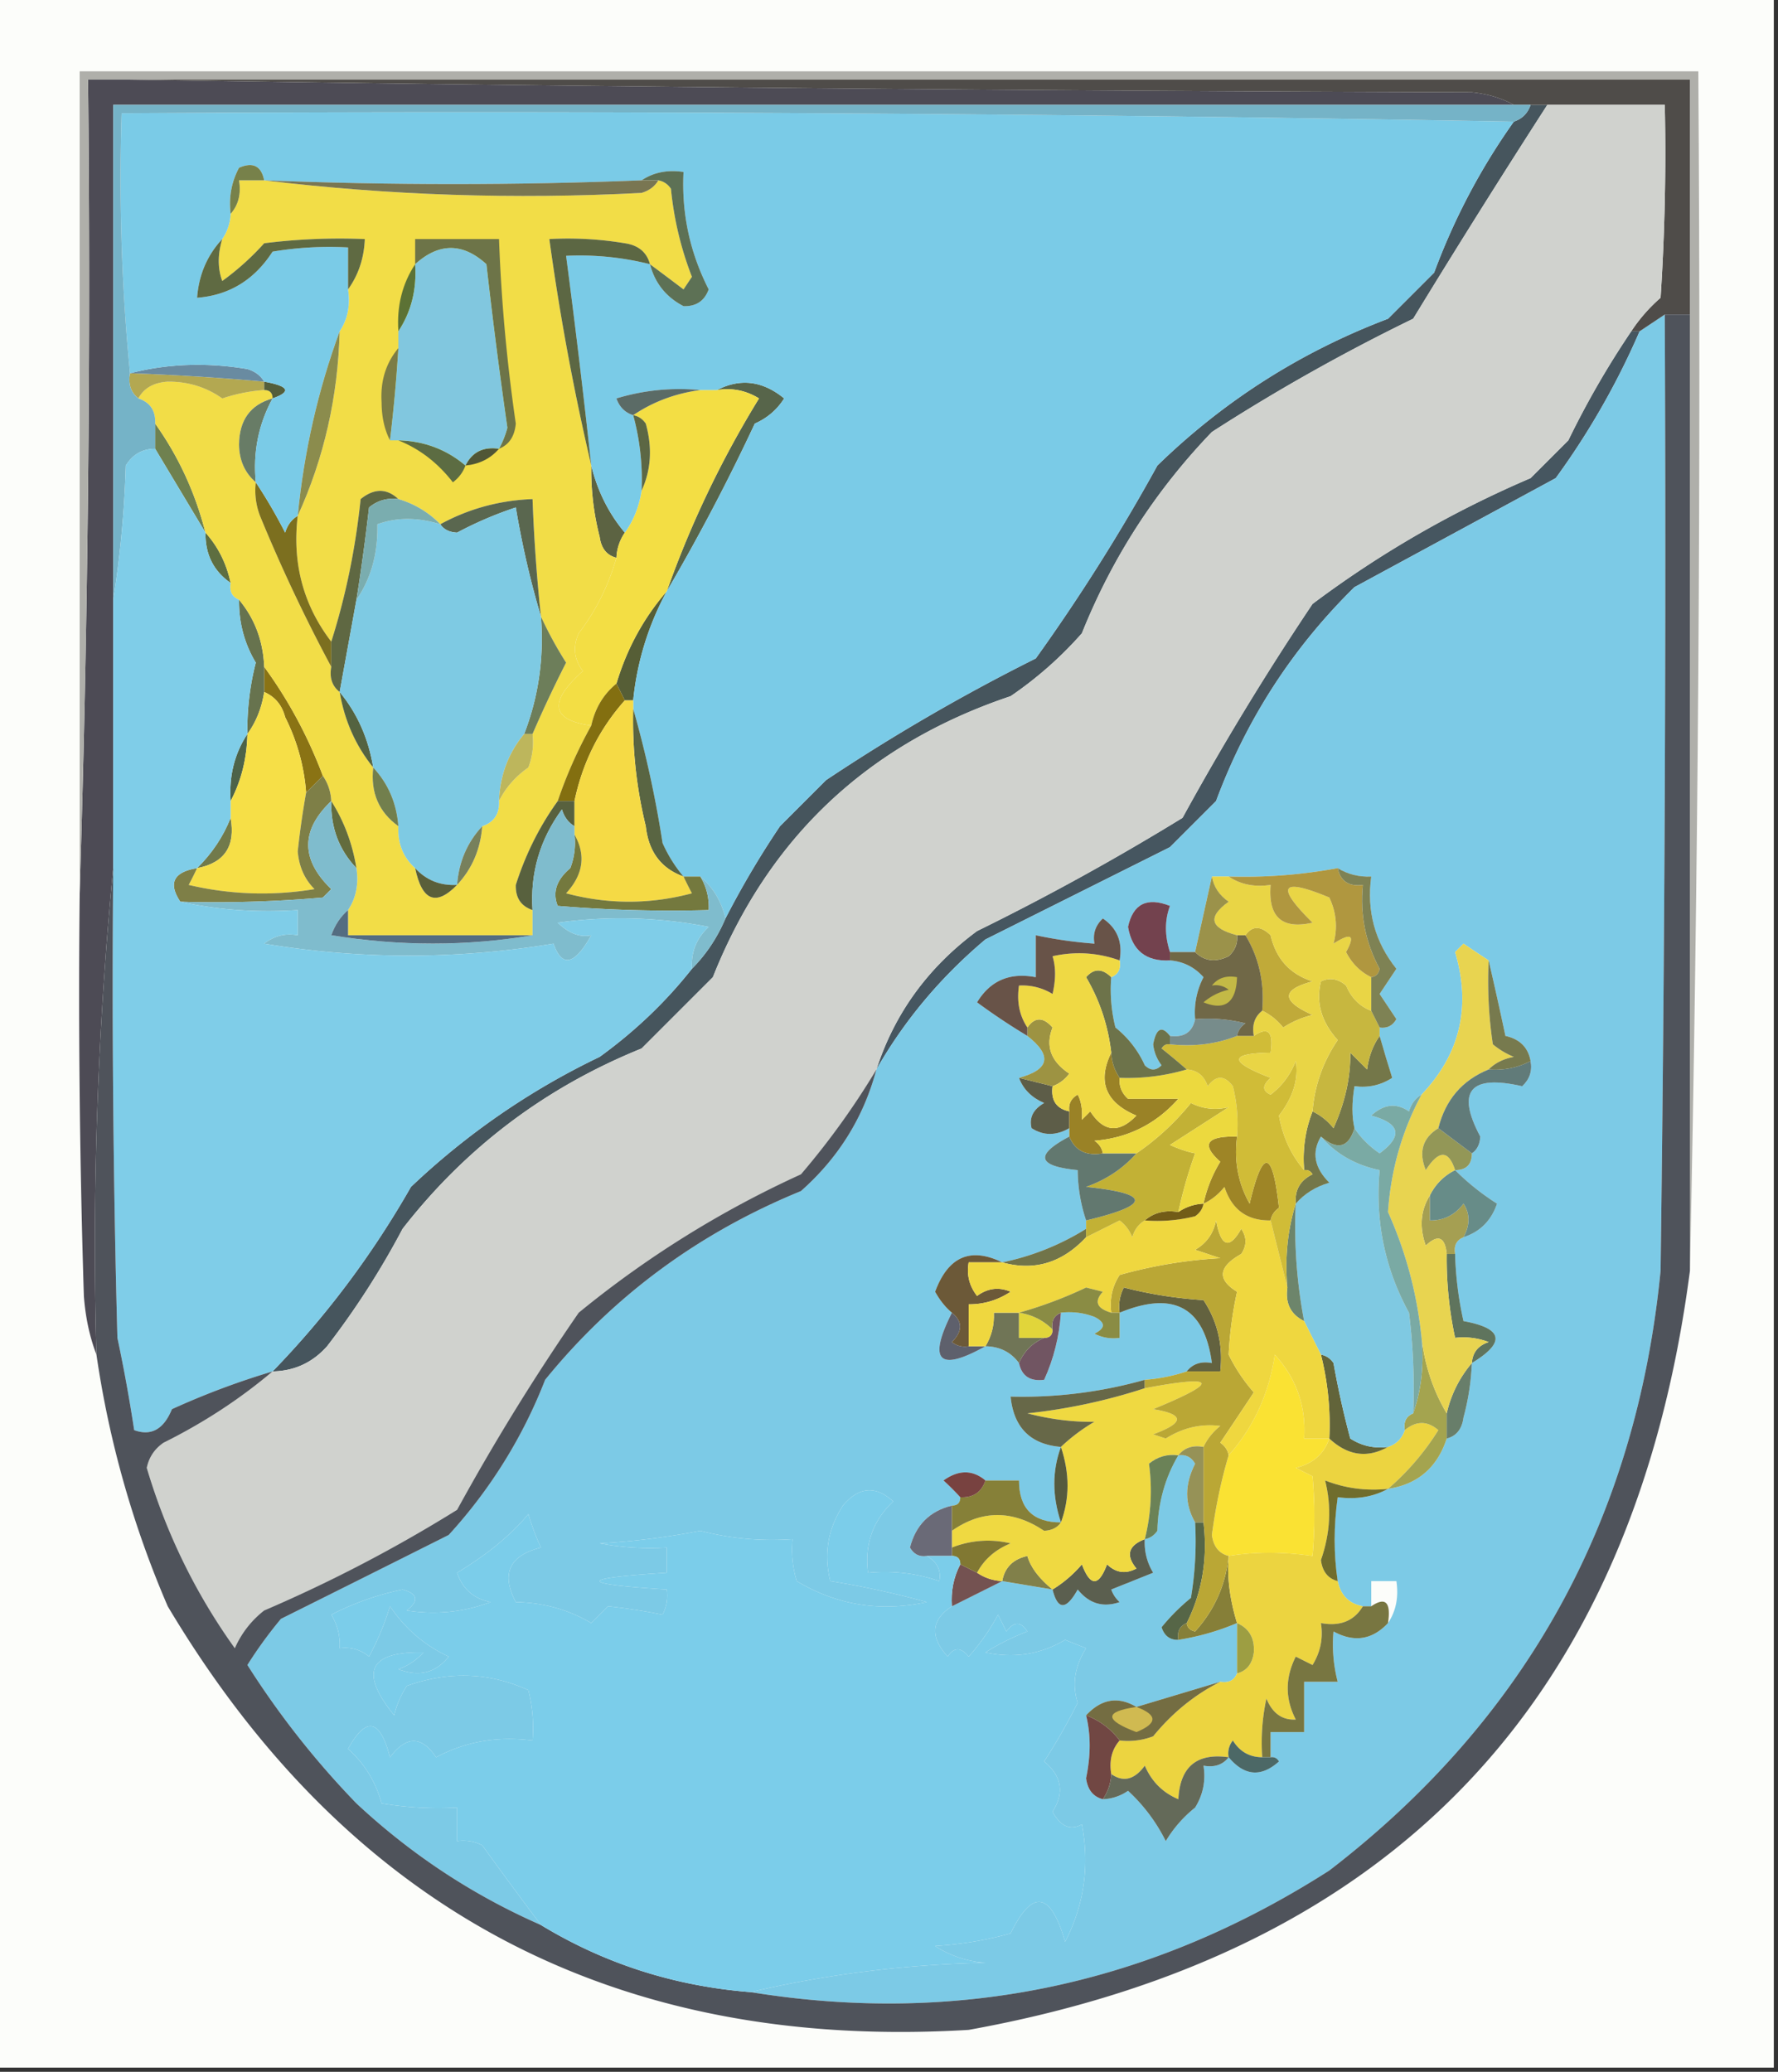 <svg xmlns="http://www.w3.org/2000/svg" width="212" height="247" style="shape-rendering:geometricPrecision;text-rendering:geometricPrecision;image-rendering:optimizeQuality;fill-rule:evenodd;clip-rule:evenodd"><rect width="100%" height="100%" fill="#333333" stroke="none"/><path style="opacity:1" fill="#fcfdfa" d="M-.5-.5h212v247H-.5V-.5z"/><path style="opacity:1" fill="#4d4b55" d="M15.5 9.5a12761.74 12761.74 0 0 0 160 1.5c1.882.198 3.548.698 5 1.5h-167v91a464.993 464.993 0 0 0-2 58c-.814-2.131-1.314-4.464-1.5-7-.5-15.997-.667-31.997-.5-48a2352.875 2352.875 0 0 0 1-97h5z"/><path style="opacity:1" fill="#afafaa" d="M201.5 151.5V9.5h-191c.332 32.504-.002 64.838-1 97v-98h193c.332 47.836-.001 95.503-1 143z"/><path style="opacity:1" fill="#8a7314" d="M31.5 79.5c2.886 3.951 5.22 8.284 7 13l-2 2a23.898 23.898 0 0 0-2.5-9c-.377-1.442-1.21-2.442-2.5-3v-3z"/><path style="opacity:1" fill="#67734e" d="M28.5 71.5c1.88 2.255 2.88 4.922 3 8v3c-.296 1.903-.962 3.57-2 5a31.902 31.902 0 0 1 1-8.5c-1.36-2.27-2.027-4.77-2-7.5z"/><path style="opacity:1" fill="#565e36" d="M79.5 70.5a34.244 34.244 0 0 0-4 13h-1l-1-2c1.242-4.155 3.242-7.822 6-11z"/><path style="opacity:1" fill="#465660" d="M194.5 39.5h1a91.185 91.185 0 0 1-10 17.5l-24 13c-7.381 7.256-12.881 15.756-16.5 25.5l-5.5 5.5-22 11c-5.327 4.48-9.66 9.647-13 15.5 2.169-6.693 6.169-12.193 12-16.5A297.192 297.192 0 0 0 141 97.5 332.918 332.918 0 0 1 156.5 72c8.01-6.01 16.676-11.01 26-15l4.5-4.5a105.701 105.701 0 0 1 7.5-13z"/><path style="opacity:1" fill="#5e6e40" d="M24.5 63.5c1.508 1.681 2.508 3.681 3 6-2.039-1.411-3.039-3.411-3-6z"/><path style="opacity:1" fill="#7ccae6" d="M198.5 37.5c.167 38.001 0 76.001-.5 114-2.904 29.652-16.071 53.486-39.5 71.5-21.337 13.66-44.337 18.493-69 14.5 9.11-2.133 18.443-3.3 28-3.5-2.215-.17-4.215-.837-6-2a42.769 42.769 0 0 0 9-1.5c2.599-5.321 4.765-4.988 6.5 1 2.266-4.382 2.933-9.049 2-14-1.364.758-2.531.258-3.5-1.5 1.435-2.267 1.102-4.267-1-6a72.538 72.538 0 0 0 4-7c-.697-2.159-.363-4.326 1-6.5l-2.5-1c-2.93 1.738-6.097 2.238-9.5 1.5a29.144 29.144 0 0 1 5-2.5c-.774-1.211-1.607-1.211-2.5 0l-1-2a26.091 26.091 0 0 1-3.5 5c-.925-1.141-1.759-1.141-2.5 0-2.142-2.379-1.976-4.379.5-6l6-3 6 1c.62 2.477 1.62 2.477 3 0 1.354 1.684 3.021 2.184 5 1.5a3.647 3.647 0 0 1-1-1.5l5-2a6.846 6.846 0 0 1-1-4c.617-.111 1.117-.444 1.5-1 .079-3.331.913-6.331 2.5-9 .876-.131 1.543.202 2 1-1.266 2.472-1.266 4.806 0 7a40.914 40.914 0 0 1-.5 9 24.275 24.275 0 0 0-3.5 3.5c.336 1.03 1.003 1.53 2 1.5a29.753 29.753 0 0 0 7-2v6c-.342.838-1.008 1.172-2 1l-10 3c-2.18-1.294-4.18-.961-6 1 .566 2.28.566 4.78 0 7.5.184 1.376.851 2.209 2 2.5a5.576 5.576 0 0 0 3-1 20.535 20.535 0 0 1 4.5 6 14.84 14.84 0 0 1 3.5-4c.952-1.545 1.285-3.212 1-5 1.291.237 2.291-.096 3-1 1.873 2.243 3.873 2.41 6 .5-.228-.399-.562-.565-1-.5v-3h4v-6h4a17.65 17.65 0 0 1-.5-6c2.456 1.342 4.622 1.009 6.5-1 .951-1.419 1.284-3.085 1-5h-3v3h-1c-1.644-.31-2.644-1.31-3-3-.484-3.216-.484-6.549 0-10 2.235.295 4.235-.039 6-1 3.533-.529 5.867-2.529 7-6 1.149-.291 1.816-1.124 2-2.5.577-2.137.91-4.304 1-6.5 4.068-2.469 3.735-4.135-1-5a41.541 41.541 0 0 1-1-8c-.172-.992.162-1.658 1-2 1.978-.644 3.311-1.978 4-4a29.087 29.087 0 0 1-5-4c1.333 0 2-.667 2-2 .624-.417.957-1.084 1-2-2.89-5.427-1.223-7.427 5-6 .886-.825 1.219-1.825 1-3-.287-1.621-1.287-2.621-3-3a467.073 467.073 0 0 0-2-9 185.977 185.977 0 0 1-3-2l-1 1c1.936 6.508.603 12.175-4 17-.722.418-1.222 1.084-1.5 2-1.507-1.035-3.007-.868-4.5.5 3.465.934 3.798 2.434 1 4.5-1.235-.84-2.235-1.84-3-3-.322-1.358-.322-3.025 0-5 1.644.214 3.144-.12 4.5-1-.487-1.544-.987-3.21-1.5-5v-1c.876.131 1.543-.202 2-1l-2-3 2-3c-2.557-3.199-3.557-6.866-3-11-1.459.067-2.792-.266-4-1a61.26 61.26 0 0 1-13 1h-2l-2 9h-3c-.638-1.96-.638-3.793 0-5.5-2.737-1.08-4.404-.246-5 2.5.481 2.814 2.148 4.148 5 4 1.59.128 2.923.795 4 2a9.108 9.108 0 0 0-1 5c-.321 1.548-1.321 2.215-3 2-.972-1.251-1.639-.918-2 1a4.933 4.933 0 0 0 1 2.5c-.667.667-1.333.667-2 0a12.14 12.14 0 0 0-3.5-4.5 18.453 18.453 0 0 1-.5-6c.838-.342 1.172-1.008 1-2 .384-2.165-.283-3.832-2-5-.886.825-1.219 1.825-1 3a51.569 51.569 0 0 1-7-1v5c-3.096-.593-5.429.407-7 3a77.261 77.261 0 0 0 6 4c2.984 2.341 2.651 4.008-1 5 .507 1.359 1.507 2.359 3 3-1.311.758-1.811 1.758-1.5 3 1.414.913 2.914.913 4.5 0v1c-4.162 2.2-3.829 3.533 1 4a19.22 19.22 0 0 0 1 6v1a30.574 30.574 0 0 1-10 4c-3.789-1.852-6.455-.686-8 3.5.556 1.011 1.222 1.844 2 2.5-2.897 5.77-1.564 7.103 4 4 1.699.027 3.033.694 4 2 .321 1.548 1.321 2.215 3 2 1.139-2.504 1.806-5.17 2-8a8.43 8.43 0 0 1 4 .5c1.333.667 1.333 1.333 0 2a4.934 4.934 0 0 0 3 .5v-3c6.435-2.654 10.102-.654 11 6-1.291-.237-2.291.096-3 1a20.69 20.69 0 0 1-5 1 53.78 53.78 0 0 1-16 2c.368 3.701 2.368 5.701 6 6-1.051 2.844-1.051 5.844 0 9-3.333 0-5-1.667-5-5h-4c-1.535-1.288-3.201-1.288-5 0a31.147 31.147 0 0 1 2 2c0 .667-.333 1-1 1-2.644.644-4.311 2.311-5 5 .457.798 1.124 1.131 2 1 1.239.712 1.739 1.712 1.5 3-2.719-.944-5.552-1.277-8.5-1-.43-3.362.57-6.195 3-8.5-2.093-1.927-4.093-1.76-6 .5-1.798 2.789-2.298 5.789-1.5 9 3.863.616 7.696 1.45 11.5 2.5-5.552 1.196-10.72.363-15.5-2.5a12.935 12.935 0 0 1-.5-5 34.302 34.302 0 0 1-11-1 89.477 89.477 0 0 1-12 1.5c2.646.497 5.313.664 8 .5v3c-10.667.667-10.667 1.333 0 2a4.932 4.932 0 0 1-.5 3 68.092 68.092 0 0 0-6.5-1l-2 2c-2.72-1.611-5.72-2.444-9-2.5-1.773-3.384-.773-5.551 3-6.5a28.854 28.854 0 0 1-1.5-4c-2.038 2.472-4.871 4.805-8.5 7 .645 1.932 1.979 3.099 4 3.5-3.267 1.213-6.6 1.546-10 1 1.493-1.156 1.326-1.99-.5-2.5a33.291 33.291 0 0 0-8.5 3 6.846 6.846 0 0 1 1 4c1.322-.17 2.489.163 3.5 1a32.455 32.455 0 0 0 2.5-6c1.828 2.694 4.161 4.694 7 6-1.544 1.946-3.544 2.446-6 1.5a7.292 7.292 0 0 0 3-2c-6.516-.133-7.683 2.367-3.5 7.5.31-1.266.81-2.433 1.5-3.5 4.994-1.793 9.827-1.626 14.5.5.495 1.973.662 3.973.5 6-4.173-.544-8.007.123-11.5 2-1.729-2.579-3.562-2.579-5.5 0-1.18-4.584-2.847-4.918-5-1 1.96 1.75 3.294 3.917 4 6.5 2.982.498 5.982.665 9 .5v4a4.934 4.934 0 0 1 3 .5 655.081 655.081 0 0 0 7 9.5c-8.133-3.57-15.466-8.403-22-14.5a103.009 103.009 0 0 1-13-16.5 51.104 51.104 0 0 1 4-5.5c6.702-3.34 13.368-6.673 20-10A59.107 59.107 0 0 0 65 164.5c8.144-10.014 18.31-17.514 30.5-22.5 4.483-3.968 7.483-8.802 9-14.5 3.34-5.853 7.673-11.02 13-15.5l22-11 5.5-5.5c3.619-9.744 9.119-18.244 16.5-25.5l24-13a91.185 91.185 0 0 0 10-17.5l3-2z"/><path style="opacity:1" fill="#5c6342" d="M70.5 55.5c.745 3.04 2.078 5.708 4 8a5.728 5.728 0 0 0-1 3c-1.15-.291-1.816-1.124-2-2.5a31.902 31.902 0 0 1-1-8.5z"/><path style="opacity:1" fill="#57654a" d="M85.5 46.5c2.767-1.432 5.434-1.099 8 1-.847 1.345-2.013 2.345-3.5 3a243.898 243.898 0 0 1-10.5 20 121.15 121.15 0 0 1 11-23c-1.545-.952-3.212-1.285-5-1z"/><path style="opacity:1" fill="#46555d" d="M182.5 12.5h2a1218.413 1218.413 0 0 0-16 25.5 229.603 229.603 0 0 0-24 13.5c-6.72 6.988-11.887 14.988-15.5 24a45.255 45.255 0 0 1-8.5 7.5c-17.061 5.73-28.894 16.897-35.5 33.5l-8.5 8.5c-11.46 4.638-20.96 11.805-28.5 21.5a96.99 96.99 0 0 1-9 14c-1.734 1.951-3.9 2.951-6.5 3 6.374-6.56 11.874-13.893 16.5-22A87.392 87.392 0 0 1 71.5 126c4.221-3.058 7.888-6.558 11-10.5 1.692-1.705 3.025-3.705 4-6a107.82 107.82 0 0 1 6.5-11l5.5-5.5a231.13 231.13 0 0 1 25-14.5 229.443 229.443 0 0 0 14.5-23c7.93-7.718 17.097-13.552 27.5-17.5l5.5-5.5c2.4-6.47 5.567-12.47 9.5-18 1-.333 1.667-1 2-2z"/><path style="opacity:1" fill="#f3de44" d="M83.5 46.5h2c1.788-.285 3.455.048 5 1a121.15 121.15 0 0 0-11 23c-2.758 3.178-4.758 6.845-6 11-1.547 1.268-2.547 2.935-3 5-4.798-.646-5.132-2.813-1-6.5-1.054-1.388-1.22-2.888-.5-4.5 2.047-2.673 3.547-5.673 4.5-9a5.728 5.728 0 0 1 1-3c1.037-1.43 1.704-3.097 2-5 1.134-2.466 1.3-5.133.5-8-.383-.556-.883-.89-1.5-1 2.357-1.598 5.023-2.598 8-3z"/><path style="opacity:1" fill="#6f814f" d="M18.5 50.5c2.784 3.905 4.784 8.238 6 13-1.987-3.3-3.987-6.634-6-10v-3z"/><path style="opacity:1" fill="#f2dd47" d="M31.5 21.5c14.804 1.792 29.804 2.292 45 1.5.916-.278 1.582-.778 2-1.5.617.11 1.117.444 1.5 1A39.438 39.438 0 0 0 82.5 33l-1 1.5a493.061 493.061 0 0 0-4-3c-.38-1.431-1.38-2.265-3-2.5a40.936 40.936 0 0 0-9-.5 293.108 293.108 0 0 0 5 27 31.902 31.902 0 0 0 1 8.5c.184 1.376.85 2.209 2 2.5-.953 3.327-2.453 6.327-4.5 9-.72 1.612-.554 3.112.5 4.5-4.132 3.688-3.798 5.854 1 6.5a54.304 54.304 0 0 0-4 9c-2.166 2.998-3.833 6.332-5 10-.047 1.538.62 2.538 2 3v3h-22v-3c.951-1.419 1.285-3.085 1-5-.48-2.943-1.48-5.61-3-8a5.728 5.728 0 0 0-1-3c-1.78-4.716-4.114-9.049-7-13-.12-3.078-1.12-5.745-3-8-.838-.342-1.172-1.008-1-2-.492-2.319-1.492-4.319-3-6-1.216-4.762-3.216-9.095-6-13 .073-1.527-.594-2.527-2-3 .652-1.225 1.819-1.892 3.5-2 2.422-.018 4.588.65 6.5 2a20.228 20.228 0 0 1 5-1c.667 0 1 .333 1 1-2.638.742-3.971 2.575-4 5.5.025 1.876.691 3.376 2 4.5a8.434 8.434 0 0 0 .5 4 193.7 193.7 0 0 0 8.5 18c-.237 1.291.096 2.291 1 3 .575 3.412 1.908 6.412 4 9-.334 2.991.666 5.324 3 7-.098 2.053.569 3.72 2 5 .816 3.908 2.483 4.574 5 2 1.793-1.926 2.793-4.259 3-7 1.406-.473 2.073-1.473 2-3 .783-1.576 1.95-2.91 3.5-4a8.434 8.434 0 0 0 .5-4 147.422 147.422 0 0 1 4-8.5 46.204 46.204 0 0 1-3-5.5 198.618 198.618 0 0 1-1-14c-3.953.154-7.62 1.154-11 3a11.45 11.45 0 0 0-5-3c-1.385-1.3-2.885-1.3-4.5 0-.615 5.912-1.782 11.579-3.5 17-3.336-4.36-4.67-9.36-4-15 3.135-6.871 4.801-14.204 5-22 .951-1.419 1.285-3.085 1-5 1.238-1.714 1.905-3.714 2-6a72.444 72.444 0 0 0-12 .5 31.857 31.857 0 0 1-5 4.5c-.552-1.503-.552-3.17 0-5a5.728 5.728 0 0 0 1-3c.934-1.068 1.268-2.401 1-4h3z"/><path style="opacity:1" fill="#546340" d="M40.5 82.5c2.107 2.557 3.44 5.557 4 9-2.092-2.588-3.425-5.588-4-9z"/><path style="opacity:1" fill="#6d7e5a" d="M64.5 73.5a46.204 46.204 0 0 0 3 5.5 147.422 147.422 0 0 0-4 8.5h-1c1.713-4.424 2.38-9.09 2-14z"/><path style="opacity:1" fill="#5f6842" d="M47.5 59.5c-1.322-.17-2.489.163-3.5 1a247.5 247.5 0 0 1-1.5 11l-2 11c-.904-.709-1.237-1.709-1-3v-3c1.718-5.421 2.885-11.088 3.5-17 1.615-1.3 3.115-1.3 4.5 0z"/><path style="opacity:1" fill="#7c6f1f" d="M30.5 57.5a60.713 60.713 0 0 1 3.5 6c.278-.916.778-1.583 1.5-2-.67 5.64.664 10.64 4 15v3a193.7 193.7 0 0 1-8.5-18 8.434 8.434 0 0 1-.5-4z"/><path style="opacity:1" fill="#5a674f" d="M64.5 73.5c-1.24-4.147-2.24-8.48-3-13a44.405 44.405 0 0 0-7 3c-.916-.043-1.583-.376-2-1 3.38-1.846 7.047-2.846 11-3 .169 4.681.502 9.348 1 14z"/><path style="opacity:1" fill="#7ecae3" d="M64.5 73.5c.38 4.91-.287 9.576-2 14-1.88 2.255-2.88 4.922-3 8 .073 1.527-.594 2.527-2 3-1.793 1.926-2.793 4.259-3 7-2.014.108-3.68-.558-5-2-1.431-1.28-2.098-2.947-2-5-.207-2.74-1.207-5.074-3-7-.56-3.443-1.893-6.443-4-9l2-11c1.737-2.508 2.57-5.508 2.5-9 2.288-.838 4.788-.838 7.5 0 .417.624 1.084.957 2 1a44.405 44.405 0 0 1 7-3c.76 4.52 1.76 8.853 3 13z"/><path style="opacity:1" fill="#7aadaf" d="M47.5 59.5a11.45 11.45 0 0 1 5 3c-2.712-.838-5.212-.838-7.5 0 .07 3.492-.763 6.492-2.5 9a247.5 247.5 0 0 0 1.5-11c1.011-.837 2.178-1.17 3.5-1z"/><path style="opacity:1" fill="#687c66" d="M32.5 47.5c-1.681 3.082-2.348 6.415-2 10-1.309-1.124-1.975-2.624-2-4.5.029-2.925 1.362-4.758 4-5.5z"/><path style="opacity:1" fill="#b3a851" d="M15.5 44.5c5.345.187 10.678.52 16 1v1c-1.699.12-3.365.454-5 1-1.912-1.35-4.078-2.018-6.5-2-1.681.108-2.848.775-3.5 2-.904-.709-1.237-1.709-1-3z"/><path style="opacity:1" fill="#535e3b" d="M31.5 46.5v-1c2.96.532 3.293 1.199 1 2 0-.667-.333-1-1-1z"/><path style="opacity:1" fill="#698ba1" d="M15.5 44.5c4.481-1.148 9.148-1.315 14-.5.916.278 1.582.778 2 1.5a291.011 291.011 0 0 0-16-1z"/><path style="opacity:1" fill="#4f4c49" d="M15.5 9.5h186v28h-3l-3 2h-1a19.565 19.565 0 0 1 3.5-4c.5-7.66.666-15.326.5-23h-18c-1.452-.802-3.118-1.302-5-1.5a12761.74 12761.74 0 0 1-160-1.5z"/><path style="opacity:1" fill="#7acbe7" d="M180.5 14.5c-3.933 5.53-7.1 11.53-9.5 18l-5.5 5.5c-10.403 3.948-19.57 9.782-27.5 17.5a229.443 229.443 0 0 1-14.5 23 231.13 231.13 0 0 0-25 14.5L93 98.5a107.82 107.82 0 0 0-6.5 11c-.472-2.031-1.472-3.698-3-5h-2a16.57 16.57 0 0 1-2.5-4 130.685 130.685 0 0 0-3.5-16v-1a34.244 34.244 0 0 1 4-13 243.898 243.898 0 0 0 10.5-20c1.487-.655 2.653-1.655 3.5-3-2.566-2.099-5.233-2.432-8-1h-2a25.87 25.87 0 0 0-10 1c.356 1.022 1.022 1.689 2 2a29.22 29.22 0 0 1 1 9c-.296 1.903-.963 3.57-2 5-1.922-2.292-3.255-4.96-4-8a1120.32 1120.32 0 0 0-3-25 34.17 34.17 0 0 1 10 1c.587 2.255 1.92 3.921 4 5 1.5.047 2.5-.62 3-2-2.246-4.405-3.246-9.071-3-14-1.915-.285-3.581.049-5 1a572.64 572.64 0 0 1-45 0c-.343-1.725-1.343-2.225-3-1.5-.906 1.7-1.24 3.533-1 5.5a5.728 5.728 0 0 1-1 3c-1.793 1.926-2.793 4.26-3 7 3.826-.297 6.826-2.13 9-5.5a40.936 40.936 0 0 1 9-.5v5c.285 1.915-.049 3.581-1 5-2.584 7.013-4.25 14.346-5 22-.722.417-1.222 1.084-1.5 2a60.713 60.713 0 0 0-3.5-6c-.348-3.585.319-6.918 2-10 2.293-.801 1.96-1.468-1-2-.418-.722-1.084-1.222-2-1.5-4.852-.815-9.519-.648-14 .5-.994-10.153-1.328-20.486-1-31a6889.58 6889.58 0 0 1 166 1z"/><path style="opacity:1" fill="#5c6744" d="M75.5 49.5c.617.11 1.117.444 1.5 1 .8 2.867.634 5.534-.5 8a29.22 29.22 0 0 0-1-9z"/><path style="opacity:1" fill="#505636" d="M59.5 53.5c-1.014 1.174-2.347 1.84-4 2 .787-1.604 2.12-2.27 4-2z"/><path style="opacity:1" fill="#5c6c42" d="M47.5 52.5c3.053.072 5.72 1.072 8 3-.283.79-.783 1.456-1.5 2-1.805-2.326-3.972-3.992-6.5-5z"/><path style="opacity:1" fill="#8b8c4d" d="M40.5 39.5c-.199 7.796-1.865 15.129-5 22 .75-7.654 2.416-14.987 5-22z"/><path style="opacity:1" fill="#5b6b66" d="M83.5 46.5c-2.977.402-5.643 1.402-8 3-.978-.311-1.644-.978-2-2a25.87 25.87 0 0 1 10-1z"/><path style="opacity:1" fill="#7c7c45" d="M47.5 41.5a185.644 185.644 0 0 1-1 11c-.658-1.293-.992-2.793-1-4.5-.164-2.544.503-4.71 2-6.5z"/><path style="opacity:1" fill="#6d7448" d="M59.5 53.5c.423-.765.757-1.598 1-2.5A643.365 643.365 0 0 1 58 31.5c-2.826-2.575-5.66-2.575-8.5 0v-3h10c.27 7.366.937 14.7 2 22-.14 1.53-.806 2.53-2 3z"/><path style="opacity:1" fill="#5c7235" d="M49.5 31.5c.206 2.995-.46 5.662-2 8-.206-2.995.46-5.662 2-8z"/><path style="opacity:1" fill="#81c7df" d="M59.5 53.5c-1.88-.27-3.213.396-4 2-2.28-1.928-4.947-2.928-8-3h-1c.442-3.654.776-7.321 1-11v-2c1.54-2.338 2.206-5.005 2-8 2.84-2.575 5.674-2.575 8.5 0A643.365 643.365 0 0 0 60.5 51a11.104 11.104 0 0 1-1 2.5z"/><path style="opacity:1" fill="#5f6a42" d="M26.5 28.5c-.552 1.83-.552 3.497 0 5a31.857 31.857 0 0 0 5-4.5 72.444 72.444 0 0 1 12-.5c-.095 2.286-.762 4.286-2 6v-5a40.936 40.936 0 0 0-9 .5c-2.174 3.37-5.174 5.203-9 5.5.207-2.74 1.207-5.074 3-7z"/><path style="opacity:1" fill="#5c6743" d="M77.5 31.5a34.17 34.17 0 0 0-10-1 1120.32 1120.32 0 0 1 3 25 293.108 293.108 0 0 1-5-27 40.936 40.936 0 0 1 9 .5c1.62.235 2.62 1.069 3 2.5z"/><path style="opacity:1" fill="#5d7155" d="M76.5 21.5c1.419-.951 3.085-1.285 5-1-.246 4.929.754 9.595 3 14-.5 1.38-1.5 2.047-3 2-2.08-1.079-3.413-2.745-4-5 1.315.976 2.648 1.976 4 3l1-1.5A39.438 39.438 0 0 1 80 22.5c-.383-.556-.883-.89-1.5-1h-2z"/><path style="opacity:1" fill="#77814a" d="M31.5 21.5h-3c.268 1.599-.066 2.932-1 4-.24-1.967.094-3.8 1-5.5 1.657-.725 2.657-.225 3 1.5z"/><path style="opacity:1" fill="#797652" d="M31.5 21.5c15.075.59 30.075.59 45 0h2c-.418.722-1.084 1.222-2 1.5-15.196.792-30.196.292-45-1.5z"/><path style="opacity:1" fill="#75b3c7" d="M180.5 12.5h2c-.333 1-1 1.667-2 2a6889.58 6889.58 0 0 0-166-1c-.328 10.514.006 20.847 1 31-.237 1.291.096 2.291 1 3 1.406.473 2.073 1.473 2 3v3c-1.517.01-2.684.677-3.5 2-.173 5.516-.673 10.85-1.5 16v-59h167z"/><path style="opacity:1" fill="#4d6349" d="M29.5 87.5c-.065 2.928-.732 5.595-2 8-.206-2.995.46-5.662 2-8z"/><path style="opacity:1" fill="#bdb65c" d="M62.5 87.5h1a8.434 8.434 0 0 1-.5 4c-1.55 1.09-2.717 2.424-3.5 4 .12-3.078 1.12-5.745 3-8z"/><path style="opacity:1" fill="#596542" d="M75.5 84.5a130.685 130.685 0 0 1 3.5 16 16.57 16.57 0 0 0 2.5 4c-2.668-.957-4.168-2.957-4.5-6a53.034 53.034 0 0 1-1.5-14z"/><path style="opacity:1" fill="#836f10" d="m73.5 81.5 1 2c-3.04 3.414-5.04 7.414-6 12h-2a54.304 54.304 0 0 1 4-9c.453-2.065 1.453-3.732 3-5z"/><path style="opacity:1" fill="#58613e" d="M66.5 95.5h2v3c-.722-.418-1.222-1.084-1.5-2-2.63 3.589-3.797 7.589-3.5 12-1.38-.462-2.047-1.462-2-3 1.167-3.668 2.834-7.002 5-10z"/><path style="opacity:1" fill="#727f4d" d="M44.5 91.5c1.793 1.926 2.793 4.26 3 7-2.334-1.676-3.334-4.009-3-7z"/><path style="opacity:1" fill="#636c3d" d="M39.5 95.5c1.52 2.39 2.52 5.057 3 8-2.085-2.184-3.085-4.851-3-8z"/><path style="opacity:1" fill="#717a4b" d="M27.5 97.5c.609 3.378-.724 5.378-4 6 1.79-1.772 3.123-3.772 4-6z"/><path style="opacity:1" fill="#f6df47" d="M31.5 82.5c1.29.558 2.123 1.558 2.5 3a23.898 23.898 0 0 1 2.5 9 100.218 100.218 0 0 0-1 7c.15 1.82.816 3.32 2 4.5a38.064 38.064 0 0 1-15-.5c.363-.683.696-1.35 1-2 3.276-.622 4.609-2.622 4-6v-2c1.268-2.405 1.935-5.072 2-8 1.038-1.43 1.704-3.097 2-5z"/><path style="opacity:1" fill="#f5da45" d="M74.5 83.5h1v1a53.034 53.034 0 0 0 1.5 14c.332 3.043 1.832 5.043 4.5 6 .304.65.637 1.317 1 2-5 1.333-10 1.333-15 0 2.053-2.229 2.386-4.562 1-7v-4c.96-4.586 2.96-8.586 6-12z"/><path style="opacity:1" fill="#7e7f47" d="M38.5 92.5c.61.891.943 1.891 1 3-3.657 3.471-3.657 6.971 0 10.5l-1 1a145.05 145.05 0 0 1-17 .5c-1.476-2.209-.81-3.542 2-4-.304.65-.637 1.317-1 2a38.064 38.064 0 0 0 15 .5c-1.184-1.18-1.85-2.68-2-4.5.253-2.358.586-4.692 1-7l2-2z"/><path style="opacity:1" fill="#74793e" d="M68.5 99.5c1.386 2.438 1.053 4.771-1 7 5 1.333 10 1.333 15 0a44.043 44.043 0 0 1-1-2h2c.734 1.208 1.067 2.541 1 4-6.01.166-12.01-.001-18-.5-.65-1.609-.15-3.109 1.5-4.5a8.435 8.435 0 0 0 .5-4z"/><path style="opacity:1" fill="#7fbccd" d="M39.5 95.5c-.085 3.149.915 5.816 3 8 .285 1.915-.049 3.581-1 5-.89.761-1.558 1.761-2 3 8.157 1.32 16.157 1.32 24 0v-3c-.297-4.411.87-8.411 3.5-12 .278.916.778 1.582 1.5 2v1a8.435 8.435 0 0 1-.5 4c-1.65 1.391-2.15 2.891-1.5 4.5 5.99.499 11.99.666 18 .5.067-1.459-.266-2.792-1-4 1.528 1.302 2.528 2.969 3 5-.975 2.295-2.308 4.295-4 6-.117-1.984.55-3.65 2-5a54.558 54.558 0 0 0-18-.5c1.341 1.295 2.674 1.795 4 1.5-1.995 3.561-3.495 3.894-4.5 1-11.534 1.906-23.034 1.906-34.5 0 1.189-.929 2.522-1.262 4-1v-3c-4.863.319-9.53-.014-14-1a145.05 145.05 0 0 0 17-.5l1-1c-3.657-3.529-3.657-7.029 0-10.5z"/><path style="opacity:1" fill="#77805c" d="M57.5 98.5c-.207 2.741-1.207 5.074-3 7 .207-2.741 1.207-5.074 3-7z"/><path style="opacity:1" fill="#d0d2ce" d="M184.5 12.5h14c.166 7.674 0 15.34-.5 23a19.565 19.565 0 0 0-3.5 4 105.701 105.701 0 0 0-7.5 13l-4.5 4.5c-9.324 3.99-17.99 8.99-26 15A332.918 332.918 0 0 0 141 97.5a297.192 297.192 0 0 1-24.5 13.5c-5.831 4.307-9.831 9.807-12 16.5a91.857 91.857 0 0 1-9 12.5A120.827 120.827 0 0 0 69 156.5 267.025 267.025 0 0 0 54.5 180a171.76 171.76 0 0 1-23 12 11.529 11.529 0 0 0-3.5 4.5c-4.677-6.521-8.177-13.688-10.5-21.5.26-1.261.926-2.261 2-3 4.774-2.372 9.107-5.205 13-8.5 2.6-.049 4.766-1.049 6.5-3a96.99 96.99 0 0 0 9-14c7.54-9.695 17.04-16.862 28.5-21.5l8.5-8.5c6.606-16.603 18.439-27.77 35.5-33.5a45.255 45.255 0 0 0 8.5-7.5c3.613-9.012 8.78-17.012 15.5-24a229.603 229.603 0 0 1 24-13.5 1218.413 1218.413 0 0 1 16-25.5z"/><path style="opacity:1" fill="#7fcde8" d="M18.5 53.5c2.013 3.366 4.013 6.7 6 10-.039 2.589.961 4.589 3 6-.172.992.162 1.658 1 2-.027 2.73.64 5.23 2 7.5a31.902 31.902 0 0 0-1 8.5c-1.54 2.338-2.206 5.005-2 8v2c-.877 2.228-2.21 4.228-4 6-2.81.458-3.476 1.791-2 4 4.47.986 9.137 1.319 14 1v3c-1.478-.262-2.811.071-4 1 11.466 1.906 22.966 1.906 34.5 0 1.005 2.894 2.505 2.561 4.5-1-1.326.295-2.659-.205-4-1.5a54.558 54.558 0 0 1 18 .5c-1.45 1.35-2.117 3.016-2 5-3.112 3.942-6.779 7.442-11 10.5A87.392 87.392 0 0 0 49 141.5c-4.626 8.107-10.126 15.44-16.5 22a93.186 93.186 0 0 0-12 4.5c-.98 2.403-2.48 3.236-4.5 2.5a190.129 190.129 0 0 0-2-11c-.5-18.664-.667-37.33-.5-56v-32c.827-5.15 1.327-10.484 1.5-16 .816-1.323 1.983-1.99 3.5-2z"/><path style="opacity:1" fill="#4f535b" d="M198.5 37.5h3v114c-6.692 51.189-35.359 81.356-86 90.5-42.099 2.534-73.932-14.299-95.5-50.5a118.775 118.775 0 0 1-8.5-30 464.993 464.993 0 0 1 2-58c-.167 18.67 0 37.336.5 56a190.129 190.129 0 0 1 2 11c2.02.736 3.52-.097 4.5-2.5a93.186 93.186 0 0 1 12-4.5c-3.893 3.295-8.226 6.128-13 8.5-1.074.739-1.74 1.739-2 3 2.323 7.812 5.823 14.979 10.5 21.5a11.529 11.529 0 0 1 3.5-4.5 171.76 171.76 0 0 0 23-12A267.025 267.025 0 0 1 69 156.5 120.827 120.827 0 0 1 95.5 140a91.857 91.857 0 0 0 9-12.5c-1.517 5.698-4.517 10.532-9 14.5-12.19 4.986-22.356 12.486-30.5 22.5A59.107 59.107 0 0 1 53.5 183a8393.608 8393.608 0 0 1-20 10 51.104 51.104 0 0 0-4 5.5 103.009 103.009 0 0 0 13 16.5c6.534 6.097 13.867 10.93 22 14.5 7.607 4.621 15.94 7.288 25 8 24.663 3.993 47.663-.84 69-14.5 23.429-18.014 36.596-41.848 39.5-71.5.5-37.999.667-75.999.5-114z"/><path style="opacity:1" fill="#867f38" d="M146.5 185.5c-.206 2.497.128 5.163 1 8a29.753 29.753 0 0 1-7 2c-.172-.992.162-1.658 1-2 .06.543.393.876 1 1 2.313-2.552 3.646-5.552 4-9z"/><path style="opacity:1" fill="#566647" d="M142.5 181.5h1c.51 4.313-.157 8.313-2 12-.838.342-1.172 1.008-1 2-.997.03-1.664-.47-2-1.5a24.275 24.275 0 0 1 3.5-3.5c.498-2.982.665-5.982.5-9z"/><path style="opacity:1" fill="#5b5f4f" d="M136.5 183.5a6.846 6.846 0 0 0 1 4l-5 2a3.647 3.647 0 0 0 1 1.5c-1.979.684-3.646.184-5-1.5-1.38 2.477-2.38 2.477-3 0a14.698 14.698 0 0 0 3.5-3c1 2.667 2 2.667 3 0 1.049 1.017 2.216 1.184 3.5.5-1.3-1.579-.966-2.745 1-3.5z"/><path style="opacity:1" fill="#425549" d="M165.5 193.5c.369-2.493-.297-3.16-2-2 1.703-1.16 2.369-.493 2 2z"/><path style="opacity:1" fill="#745251" d="m114.5 186.5 2 1c.891.61 1.891.943 3 1l-6 3c-.134-1.792.199-3.458 1-5z"/><path style="opacity:1" fill="#81804a" d="m125.5 189.5-6-1c.287-1.621 1.287-2.621 3-3 .377 1.341 1.377 2.674 3 4z"/><path style="opacity:1" fill="#ecd440" d="M165.5 177.5c-2.619.268-5.119-.065-7.5-1 .788 3.125.621 6.292-.5 9.5.184 1.376.851 2.209 2 2.5.356 1.69 1.356 2.69 3 3-1.052 1.756-2.719 2.423-5 2 .285 1.788-.048 3.455-1 5l-2-1c-1.277 2.534-1.277 5.034 0 7.5-1.613.089-2.78-.745-3.5-2.5a24.935 24.935 0 0 0-.5 7c-1.517-.011-2.684-.677-3.5-2a2.428 2.428 0 0 0-.5 2c-3.795-.541-5.795 1.125-6 5-1.856-.776-3.189-2.109-4-4-1.228 1.676-2.561 2.009-4 1-.268-1.599.066-2.932 1-4a8.43 8.43 0 0 0 4-.5c2.276-2.789 4.943-4.956 8-6.5.992.172 1.658-.162 2-1 1.149-.291 1.816-1.124 2-2.5.113-1.699-.553-2.866-2-3.5-.872-2.837-1.206-5.503-1-8 3.132-.512 6.465-.512 10 0 .287-3.19.287-6.357 0-9.5l-2-1c2.044-.498 3.378-1.665 4-3.5 2.196 2.045 4.53 2.378 7 1 1-.333 1.667-1 2-2 1.358-1.126 2.692-1.126 4 0a30.61 30.61 0 0 1-6 7z"/><path style="opacity:1" fill="#efd941" d="M143.5 172.5c-1.291-.237-2.291.096-3 1-1.322-.17-2.489.163-3.5 1a23.552 23.552 0 0 1-.5 9c-1.966.755-2.3 1.921-1 3.5-1.284.684-2.451.517-3.5-.5-1 2.667-2 2.667-3 0a14.698 14.698 0 0 1-3.5 3c-1.623-1.326-2.623-2.659-3-4-1.713.379-2.713 1.379-3 3a5.727 5.727 0 0 1-3-1c.848-1.593 2.181-2.76 4-3.5a11.596 11.596 0 0 0-7 .5v-2c3.569-2.502 7.236-2.502 11 0 .916-.043 1.583-.376 2-1 1.051-2.844 1.051-5.844 0-9a21.662 21.662 0 0 1 4-3c-2.563.051-5.229-.283-8-1a68.142 68.142 0 0 0 14-3c8.668-1.625 9.002-.791 1 2.5 3.772.611 3.772 1.611 0 3l1.5.5c2.05-1.291 4.217-1.791 6.5-1.5-.881.708-1.547 1.542-2 2.5z"/><path style="opacity:1" fill="#817832" d="m116.5 187.5-2-1c0-.667-.333-1-1-1v-1a11.596 11.596 0 0 1 7-.5c-1.819.74-3.152 1.907-4 3.5z"/><path style="opacity:1" fill="#6a6a77" d="M113.5 179.5v6h-3c-.876.131-1.543-.202-2-1 .689-2.689 2.356-4.356 5-5z"/><path style="opacity:1" fill="#7bcdea" d="M110.5 185.5h3c.667 0 1 .333 1 1-.801 1.542-1.134 3.208-1 5-2.476 1.621-2.642 3.621-.5 6 .741-1.141 1.575-1.141 2.5 0a26.091 26.091 0 0 0 3.5-5l1 2c.893-1.211 1.726-1.211 2.5 0a29.144 29.144 0 0 0-5 2.5c3.403.738 6.57.238 9.5-1.5l2.5 1c-1.363 2.174-1.697 4.341-1 6.5a72.538 72.538 0 0 1-4 7c2.102 1.733 2.435 3.733 1 6 .969 1.758 2.136 2.258 3.5 1.5.933 4.951.266 9.618-2 14-1.735-5.988-3.901-6.321-6.5-1a42.769 42.769 0 0 1-9 1.5c1.785 1.163 3.785 1.83 6 2-9.557.2-18.89 1.367-28 3.5-9.06-.712-17.393-3.379-25-8a655.081 655.081 0 0 1-7-9.5 4.934 4.934 0 0 0-3-.5v-4a40.911 40.911 0 0 1-9-.5c-.706-2.583-2.04-4.75-4-6.5 2.153-3.918 3.82-3.584 5 1 1.938-2.579 3.771-2.579 5.5 0 3.493-1.877 7.327-2.544 11.5-2a18.437 18.437 0 0 0-.5-6c-4.673-2.126-9.506-2.293-14.5-.5a11.357 11.357 0 0 0-1.5 3.5c-4.183-5.133-3.016-7.633 3.5-7.5a7.292 7.292 0 0 1-3 2c2.456.946 4.456.446 6-1.5-2.839-1.306-5.172-3.306-7-6a32.455 32.455 0 0 1-2.5 6c-1.011-.837-2.178-1.17-3.5-1a6.846 6.846 0 0 0-1-4 33.291 33.291 0 0 1 8.5-3c1.826.51 1.993 1.344.5 2.5 3.4.546 6.733.213 10-1-2.021-.401-3.355-1.568-4-3.5 3.629-2.195 6.462-4.528 8.5-7a28.854 28.854 0 0 0 1.5 4c-3.773.949-4.773 3.116-3 6.5 3.28.056 6.28.889 9 2.5l2-2c2.171.227 4.338.56 6.5 1 .483-.948.65-1.948.5-3-10.667-.667-10.667-1.333 0-2v-3a32.462 32.462 0 0 1-8-.5 89.477 89.477 0 0 0 12-1.5 34.302 34.302 0 0 0 11 1c-.16 1.699.007 3.366.5 5 4.78 2.863 9.948 3.696 15.5 2.5a105.816 105.816 0 0 0-11.5-2.5c-.798-3.211-.298-6.211 1.5-9 1.907-2.26 3.907-2.427 6-.5-2.43 2.305-3.43 5.138-3 8.5 2.948-.277 5.781.056 8.5 1 .239-1.288-.261-2.288-1.5-3z"/><path style="opacity:1" fill="#565b3e" d="M126.5 172.5c1.051 3.156 1.051 6.156 0 9-1.051-3.156-1.051-6.156 0-9z"/><path style="opacity:1" fill="#868038" d="M117.5 176.5h4c0 3.333 1.667 5 5 5-.417.624-1.084.957-2 1-3.764-2.502-7.431-2.502-11 0v-3c.667 0 1-.333 1-1 1.527.073 2.527-.594 3-2z"/><path style="opacity:1" fill="#969257" d="M140.5 173.5c.709-.904 1.709-1.237 3-1v9h-1c-1.266-2.194-1.266-4.528 0-7-.457-.798-1.124-1.131-2-1z"/><path style="opacity:1" fill="#6b8257" d="M140.5 173.5c-1.587 2.669-2.421 5.669-2.5 9-.383.556-.883.889-1.5 1 .745-2.951.912-5.951.5-9 1.011-.837 2.178-1.17 3.5-1z"/><path style="opacity:1" fill="#706d2d" d="M165.5 177.5c-1.765.961-3.765 1.295-6 1-.484 3.451-.484 6.784 0 10-1.149-.291-1.816-1.124-2-2.5 1.121-3.208 1.288-6.375.5-9.5 2.381.935 4.881 1.268 7.5 1z"/><path style="opacity:1" fill="#784240" d="M117.5 176.5c-.473 1.406-1.473 2.073-3 2a31.147 31.147 0 0 0-2-2c1.799-1.288 3.465-1.288 5 0z"/><path style="opacity:1" fill="#62643a" d="M157.5 161.5c.617.111 1.117.444 1.5 1a108.394 108.394 0 0 0 2 9c1.356.88 2.856 1.214 4.5 1-2.47 1.378-4.804 1.045-7-1a34.163 34.163 0 0 0-1-10z"/><path style="opacity:1" fill="#a4a44f" d="M169.5 159.5c.39 3.297 1.39 6.297 3 9v3c-1.133 3.471-3.467 5.471-7 6a30.61 30.61 0 0 0 6-7c-1.308-1.126-2.642-1.126-4 0-.172-.992.162-1.658 1-2 .977-2.787 1.31-5.787 1-9z"/><path style="opacity:1" fill="#fae233" d="M158.5 171.5c-.622 1.835-1.956 3.002-4 3.5l2 1c.287 3.143.287 6.31 0 9.5-3.535-.512-6.868-.512-10 0-1.149-.291-1.816-1.124-2-2.5.446-3.35 1.112-6.517 2-9.5 2.983-3.362 4.817-7.362 5.5-12 2.584 2.836 3.751 6.169 3.5 10h3z"/><path style="opacity:1" fill="#687e6a" d="M175.5 162.5a29.495 29.495 0 0 1-1 6.5c-.184 1.376-.851 2.209-2 2.5v-3a13.94 13.94 0 0 1 3-6z"/><path style="opacity:1" fill="#676848" d="M136.5 164.5v1a68.142 68.142 0 0 1-14 3c2.771.717 5.437 1.051 8 1a21.662 21.662 0 0 0-4 3c-3.632-.299-5.632-2.299-6-6a53.78 53.78 0 0 0 16-2z"/><path style="opacity:1" fill="#715562" d="M126.5 156.5c-.194 2.83-.861 5.496-2 8-1.679.215-2.679-.452-3-2 .6-1.4 1.6-2.4 3-3 .667 0 1-.333 1-1-.172-.992.162-1.658 1-2z"/><path style="opacity:1" fill="#5e606c" d="M113.5 156.5c1.291 1.042 1.291 2.208 0 3.5a2.428 2.428 0 0 0 2 .5h2c-5.564 3.103-6.897 1.77-4-4z"/><path style="opacity:1" fill="#5f745d" d="M172.5 149.5h1a41.541 41.541 0 0 0 1 8c4.735.865 5.068 2.531 1 5 .077-1.25.744-2.083 2-2.5a8.43 8.43 0 0 0-4-.5 44.866 44.866 0 0 1-1-10z"/><path style="opacity:1" fill="#707556" d="M121.5 156.5v3h3c-1.4.6-2.4 1.6-3 3-.967-1.306-2.301-1.973-4-2 .734-1.208 1.067-2.541 1-4h3z"/><path style="opacity:1" fill="#63623f" d="M141.5 163.5c.709-.904 1.709-1.237 3-1-.898-6.654-4.565-8.654-11-6a4.934 4.934 0 0 1 .5-3 51.727 51.727 0 0 0 9.5 1.5c1.679 2.565 2.346 5.398 2 8.5h-4z"/><path style="opacity:1" fill="#6c5938" d="M119.5 150.5h-4c-.262 1.478.071 2.811 1 4 1.268-.928 2.601-1.095 4-.5-1.525 1.009-3.192 1.509-5 1.5v5a2.428 2.428 0 0 1-2-.5c1.291-1.292 1.291-2.458 0-3.5-.778-.656-1.444-1.489-2-2.5 1.545-4.186 4.211-5.352 8-3.5z"/><path style="opacity:1" fill="#7fc9e2" d="M157.5 135.5c1.792 2.069 4.126 3.403 7 4-.545 6.078.622 11.745 3.5 17 .499 3.986.666 7.986.5 12-.838.342-1.172 1.008-1 2-.333 1-1 1.667-2 2-1.644.214-3.144-.12-4.5-1a108.394 108.394 0 0 1-2-9c-.383-.556-.883-.889-1.5-1l-2-4a59.567 59.567 0 0 1-1-14c1.034-1.187 2.367-2.02 4-2.5-1.791-1.79-2.125-3.623-1-5.5z"/><path style="opacity:1" fill="#6d856b" d="M154.5 143.5a59.567 59.567 0 0 0 1 14c-1.604-.787-2.271-2.12-2-4-.313-3.542.021-6.875 1-10z"/><path style="opacity:1" fill="#baa735" d="M146.5 173.5c-.888 2.983-1.554 6.15-2 9.5.184 1.376.851 2.209 2 2.5-.354 3.448-1.687 6.448-4 9-.607-.124-.94-.457-1-1 1.843-3.687 2.51-7.687 2-12v-9c.453-.958 1.119-1.792 2-2.5-2.283-.291-4.45.209-6.5 1.5l-1.5-.5c3.772-1.389 3.772-2.389 0-3 8.002-3.291 7.668-4.125-1-2.5v-1a20.69 20.69 0 0 0 5-1h4c.346-3.102-.321-5.935-2-8.5a51.727 51.727 0 0 1-9.5-1.5 4.934 4.934 0 0 0-.5 3h-1c-.214-1.644.12-3.144 1-4.5a55.799 55.799 0 0 1 12-2l-3-1c1.349-.772 2.182-1.939 2.5-3.5.582 3.168 1.582 3.501 3 1 .667 1 .667 2 0 3-2.736 1.529-2.902 3.029-.5 4.5a45.33 45.33 0 0 0-1 7.5 20.225 20.225 0 0 0 3 4.5c-1.318 1.99-2.652 3.99-4 6 .556.383.889.883 1 1.5z"/><path style="opacity:1" fill="#717449" d="M129.5 146.5v1c-2.855 3.067-6.189 4.067-10 3a30.574 30.574 0 0 0 10-4z"/><path style="opacity:1" fill="#a59f52" d="M170.5 142.5v3c1.643.02 2.976-.647 4-2 .792 1.2.792 2.533 0 4-.838.342-1.172 1.008-1 2h-1c-.206-2.049-1.039-2.383-2.5-1-.789-2.212-.622-4.212.5-6z"/><path style="opacity:1" fill="#efd73f" d="m151.5 145.5 2 8c-.271 1.88.396 3.213 2 4l2 4a34.163 34.163 0 0 1 1 10h-3c.251-3.831-.916-7.164-3.5-10-.683 4.638-2.517 8.638-5.5 12-.111-.617-.444-1.117-1-1.5 1.348-2.01 2.682-4.01 4-6a20.225 20.225 0 0 1-3-4.5 45.33 45.33 0 0 1 1-7.5c-2.402-1.471-2.236-2.971.5-4.5.667-1 .667-2 0-3-1.418 2.501-2.418 2.168-3-1-.318 1.561-1.151 2.728-2.5 3.5l3 1a55.799 55.799 0 0 0-12 2c-.88 1.356-1.214 2.856-1 4.5-1.733-.508-2.066-1.341-1-2.5l-2-.5a50.556 50.556 0 0 1-8 3h-3c.067 1.459-.266 2.792-1 4h-2v-5c1.808.009 3.475-.491 5-1.5-1.399-.595-2.732-.428-4 .5-.929-1.189-1.262-2.522-1-4h4c3.811 1.067 7.145.067 10-3l4-2a4.457 4.457 0 0 1 1.5 2c.278-.916.778-1.582 1.5-2a18.453 18.453 0 0 0 6-.5c.556-.383.889-.883 1-1.5.958-.453 1.792-1.119 2.5-2 .875 2.715 2.708 4.048 5.5 4z"/><path style="opacity:1" fill="#e1d53a" d="M121.5 156.5c1.562.233 2.895.9 4 2 0 .667-.333 1-1 1h-3v-3z"/><path style="opacity:1" fill="#8a8c44" d="M132.5 156.5h1v3a4.934 4.934 0 0 1-3-.5c1.333-.667 1.333-1.333 0-2a8.43 8.43 0 0 0-4-.5c-.838.342-1.172 1.008-1 2-1.105-1.1-2.438-1.767-4-2a50.556 50.556 0 0 0 8-3l2 .5c-1.066 1.159-.733 1.992 1 2.5z"/><path style="opacity:1" fill="#678c88" d="M173.5 139.5a29.087 29.087 0 0 0 5 4c-.689 2.022-2.022 3.356-4 4 .792-1.467.792-2.8 0-4-1.024 1.353-2.357 2.02-4 2v-3a6.547 6.547 0 0 1 3-3z"/><path style="opacity:1" fill="#e8d450" d="M177.5 114.5c-.165 3.35.002 6.683.5 10a9.454 9.454 0 0 0 2.5 1.5c-1.237.232-2.237.732-3 1.5-3.152 1.279-5.152 3.612-6 7-1.877 1.159-2.377 2.826-1.5 5 1.554-2.427 2.721-2.427 3.5 0a6.547 6.547 0 0 0-3 3c-1.122 1.788-1.289 3.788-.5 6 1.461-1.383 2.294-1.049 2.5 1a44.866 44.866 0 0 0 1 10 8.43 8.43 0 0 1 4 .5c-1.256.417-1.923 1.25-2 2.5a13.94 13.94 0 0 0-3 6c-1.61-2.703-2.61-5.703-3-9-.533-5.258-1.867-10.258-4-15 .342-5.018 1.675-9.685 4-14 4.603-4.825 5.936-10.492 4-17l1-1c1.018.693 2.018 1.359 3 2z"/><path style="opacity:1" fill="#725c17" d="M143.5 143.5c-.111.617-.444 1.117-1 1.5a18.453 18.453 0 0 1-6 .5c1.068-.934 2.401-1.268 4-1a5.727 5.727 0 0 1 3-1z"/><path style="opacity:1" fill="#c2b135" d="M140.5 144.5c-1.599-.268-2.932.066-4 1-.722.418-1.222 1.084-1.5 2a4.457 4.457 0 0 0-1.5-2l-4 2v-2c7.77-1.856 7.77-3.189 0-4 2.411-.861 4.411-2.194 6-4 2.419-1.644 4.586-3.644 6.5-6 1.425.712 2.925.879 4.5.5l-7 4.5c1.103.498 2.103.831 3 1a54.86 54.86 0 0 0-2 7z"/><path style="opacity:1" fill="#9e8526" d="M147.5 135.5c-.375 2.897.125 5.563 1.5 8 1.567-6.654 2.734-6.488 3.5.5-.556.383-.889.883-1 1.5-2.792.048-4.625-1.285-5.5-4-.708.881-1.542 1.547-2.5 2a16.076 16.076 0 0 1 2-5c-2.328-2.074-1.661-3.074 2-3z"/><path style="opacity:1" fill="#62786f" d="M127.5 135.5c.683 1.676 2.017 2.343 4 2h4c-1.589 1.806-3.589 3.139-6 4 7.77.811 7.77 2.144 0 4a19.22 19.22 0 0 1-1-6c-4.829-.467-5.162-1.8-1-4z"/><path style="opacity:1" fill="#7aaaa4" d="M169.5 130.5c-2.325 4.315-3.658 8.982-4 14 2.133 4.742 3.467 9.742 4 15 .31 3.213-.023 6.213-1 9a72.367 72.367 0 0 0-.5-12c-2.878-5.255-4.045-10.922-3.5-17-2.874-.597-5.208-1.931-7-4 1.956 1.675 3.289 1.342 4-1 .765 1.16 1.765 2.16 3 3 2.798-2.066 2.465-3.566-1-4.5 1.493-1.368 2.993-1.535 4.5-.5.278-.916.778-1.582 1.5-2z"/><path style="opacity:1" fill="#939757" d="m171.5 134.5 4 3c0 1.333-.667 2-2 2-.779-2.427-1.946-2.427-3.5 0-.877-2.174-.377-3.841 1.5-5z"/><path style="opacity:1" fill="#617b79" d="M182.5 126.5c.219 1.175-.114 2.175-1 3-6.223-1.427-7.89.573-5 6-.043.916-.376 1.583-1 2l-4-3c.848-3.388 2.848-5.721 6-7 1.792.134 3.458-.199 5-1z"/><path style="opacity:1" fill="#5d5d48" d="m121.5 128.5 4 1c-.215 1.679.452 2.679 2 3v2c-1.586.913-3.086.913-4.5 0-.311-1.242.189-2.242 1.5-3-1.493-.641-2.493-1.641-3-3z"/><path style="opacity:1" fill="#9a8226" d="M132.5 125.5a5.727 5.727 0 0 0 1 3c-.086.996.248 1.829 1 2.5h6c-2.674 3.012-6.007 4.678-10 5 .556.383.889.883 1 1.5-1.983.343-3.317-.324-4-2v-3c-.131-.876.202-1.543 1-2 .411.762.577 1.762.5 3l1-1c1.594 2.482 3.428 2.648 5.5.5-3.68-1.551-4.68-4.051-3-7.5z"/><path style="opacity:1" fill="#ecd93e" d="M141.5 127.5c1.25.077 2.083.744 2.5 2 1-1.333 2-1.333 3 0 .495 1.973.662 3.973.5 6-3.661-.074-4.328.926-2 3a16.076 16.076 0 0 0-2 5 5.727 5.727 0 0 0-3 1 54.86 54.86 0 0 1 2-7c-.897-.169-1.897-.502-3-1l7-4.5c-1.575.379-3.075.212-4.5-.5-1.914 2.356-4.081 4.356-6.5 6h-4c-.111-.617-.444-1.117-1-1.5 3.993-.322 7.326-1.988 10-5h-6c-.752-.671-1.086-1.504-1-2.5a24.93 24.93 0 0 0 8-1z"/><path style="opacity:1" fill="#747749" d="M164.5 123.5c.513 1.79 1.013 3.456 1.5 5-1.356.88-2.856 1.214-4.5 1-.322 1.975-.322 3.642 0 5-.711 2.342-2.044 2.675-4 1-1.125 1.877-.791 3.71 1 5.5-1.633.48-2.966 1.313-4 2.5-.14-1.624.527-2.79 2-3.5-.228-.399-.562-.565-1-.5-.202-2.45.131-4.783 1-7 .958.453 1.792 1.119 2.5 2 1.387-3.083 2.054-6.083 2-9l2 2c.21-1.558.71-2.891 1.5-4z"/><path style="opacity:1" fill="#9d9342" d="m125.5 129.5-4-1c3.651-.992 3.984-2.659 1-5v-1c.886-1.276 1.886-1.276 3 0-.874 2.205-.208 4.038 2 5.5-.544.717-1.211 1.217-2 1.5z"/><path style="opacity:1" fill="#777a4e" d="M177.5 114.5a467.073 467.073 0 0 1 2 9c1.713.379 2.713 1.379 3 3-1.542.801-3.208 1.134-5 1 .763-.768 1.763-1.268 3-1.5a9.454 9.454 0 0 1-2.5-1.5 50.464 50.464 0 0 1-.5-10z"/><path style="opacity:1" fill="#d0bc37" d="M155.5 139.5c.438-.065.772.101 1 .5-1.473.71-2.14 1.876-2 3.5-.979 3.125-1.313 6.458-1 10l-2-8c.111-.617.444-1.117 1-1.5-.766-6.988-1.933-7.154-3.5-.5-1.375-2.437-1.875-5.103-1.5-8a18.453 18.453 0 0 0-.5-6c-1-1.333-2-1.333-3 0-.417-1.256-1.25-1.923-2.5-2a81.316 81.316 0 0 0-3-2.5c.228-.399.562-.565 1-.5 2.885.306 5.552-.027 8-1h2c1.703-1.16 2.369-.493 2 2-4.992.079-4.992 1.079 0 3-1.006.896-1.006 1.562 0 2 1.352-1.018 2.352-2.351 3-4 .35 2.15-.317 4.317-2 6.5.45 2.533 1.45 4.7 3 6.5z"/><path style="opacity:1" fill="#6d734a" d="M132.5 116.5a18.453 18.453 0 0 0 .5 6 12.14 12.14 0 0 1 3.5 4.5c.667.667 1.333.667 2 0a4.933 4.933 0 0 1-1-2.5c.361-1.918 1.028-2.251 2-1v1c-.438-.065-.772.101-1 .5a81.316 81.316 0 0 1 3 2.5 24.93 24.93 0 0 1-8 1 5.727 5.727 0 0 1-1-3c-.378-3.241-1.378-6.241-3-9 .925-1.062 1.925-1.062 3 0z"/><path style="opacity:1" fill="#efd944" d="M133.5 114.5c.172.992-.162 1.658-1 2-1.075-1.062-2.075-1.062-3 0 1.622 2.759 2.622 5.759 3 9-1.68 3.449-.68 5.949 3 7.5-2.072 2.148-3.906 1.982-5.5-.5l-1 1c.077-1.238-.089-2.238-.5-3-.798.457-1.131 1.124-1 2-1.548-.321-2.215-1.321-2-3 .789-.283 1.456-.783 2-1.5-2.208-1.462-2.874-3.295-2-5.5-1.114-1.276-2.114-1.276-3 0-.951-1.419-1.284-3.085-1-5a6.846 6.846 0 0 1 4 1c.399-1.706.399-3.206 0-4.5 2.721-.602 5.387-.435 8 .5z"/><path style="opacity:1" fill="#c7b73f" d="m163.5 120.5 1 2v1c-.79 1.109-1.29 2.442-1.5 4l-2-2c.054 2.917-.613 5.917-2 9-.708-.881-1.542-1.547-2.5-2 .247-3.087 1.247-5.92 3-8.5-1.955-2.168-2.621-4.502-2-7 1.049-.492 2.049-.326 3 .5.641 1.493 1.641 2.493 3 3z"/><path style="opacity:1" fill="#778c8b" d="M142.5 121.5a18.453 18.453 0 0 1 6 .5c-.556.383-.889.883-1 1.5-2.448.973-5.115 1.306-8 1v-1c1.679.215 2.679-.452 3-2z"/><path style="opacity:1" fill="#c0aa39" d="M148.5 111.5c.813-1.153 1.813-1.153 3 0 .646 2.81 2.312 4.644 5 5.5-3.737.999-3.737 2.332 0 4a11.333 11.333 0 0 0-3.5 1.5c-.708-.881-1.542-1.547-2.5-2 .285-3.329-.382-6.329-2-9z"/><path style="opacity:1" fill="#e9d545" d="M144.5 104.5h2c1.419.951 3.085 1.284 5 1-.31 3.832 1.357 5.332 5 4.5-4.455-4.404-3.789-5.404 2-3 .843 1.787 1.01 3.62.5 5.5 2.129-1.363 2.629-1.029 1.5 1 .688 1.355 1.688 2.355 3 3v4c-1.359-.507-2.359-1.507-3-3-.951-.826-1.951-.992-3-.5-.621 2.498.045 4.832 2 7-1.753 2.58-2.753 5.413-3 8.5-.869 2.217-1.202 4.55-1 7-1.55-1.8-2.55-3.967-3-6.5 1.683-2.183 2.35-4.35 2-6.5-.648 1.649-1.648 2.982-3 4-1.006-.438-1.006-1.104 0-2-4.992-1.921-4.992-2.921 0-3 .369-2.493-.297-3.16-2-2-.237-1.291.096-2.291 1-3 .958.453 1.792 1.119 2.5 2a11.333 11.333 0 0 1 3.5-1.5c-3.737-1.668-3.737-3.001 0-4-2.688-.856-4.354-2.69-5-5.5-1.187-1.153-2.187-1.153-3 0h-1c-3.223-.838-3.556-2.172-1-4-1.112-.765-1.779-1.765-2-3z"/><path style="opacity:1" fill="#b0973f" d="M159.5 103.5c.321 1.548 1.321 2.215 3 2-.35 3.554.316 6.888 2 10-.124.607-.457.94-1 1-1.312-.645-2.312-1.645-3-3 1.129-2.029.629-2.363-1.5-1 .51-1.88.343-3.713-.5-5.5-5.789-2.404-6.455-1.404-2 3-3.643.832-5.31-.668-5-4.5-1.915.284-3.581-.049-5-1a61.26 61.26 0 0 0 13-1z"/><path style="opacity:1" fill="#706847" d="M147.5 111.5h1c1.618 2.671 2.285 5.671 2 9-.904.709-1.237 1.709-1 3h-2c.111-.617.444-1.117 1-1.5a18.453 18.453 0 0 0-6-.5 9.108 9.108 0 0 1 1-5c-1.077-1.205-2.41-1.872-4-2v-1h3c1.101 1.098 2.434 1.265 4 .5.752-.671 1.086-1.504 1-2.5z"/><path style="opacity:1" fill="#c3b946" d="M144.5 117.5c.709-.904 1.709-1.237 3-1-.109 3.034-1.443 4.034-4 3a6.802 6.802 0 0 1 3-1.5 2.428 2.428 0 0 0-2-.5z"/><path style="opacity:1" fill="#685348" d="M133.5 114.5c-2.613-.935-5.279-1.102-8-.5.399 1.294.399 2.794 0 4.5a6.846 6.846 0 0 0-4-1c-.284 1.915.049 3.581 1 5v1a77.261 77.261 0 0 1-6-4c1.571-2.593 3.904-3.593 7-3v-5c2.306.493 4.639.826 7 1-.219-1.175.114-2.175 1-3 1.717 1.168 2.384 2.835 2 5z"/><path style="opacity:1" fill="#9b924a" d="M144.5 104.5c.221 1.235.888 2.235 2 3-2.556 1.828-2.223 3.162 1 4 .086.996-.248 1.829-1 2.5-1.566.765-2.899.598-4-.5l2-9z"/><path style="opacity:1" fill="#7e8254" d="M159.5 103.5c1.208.734 2.541 1.067 4 1-.557 4.134.443 7.801 3 11l-2 3 2 3c-.457.798-1.124 1.131-2 1l-1-2v-4c.543-.06.876-.393 1-1-1.684-3.112-2.35-6.446-2-10-1.679.215-2.679-.452-3-2z"/><path style="opacity:1" fill="#546d81" d="M41.5 108.5v3h22c-7.843 1.32-15.843 1.32-24 0 .442-1.239 1.11-2.239 2-3z"/><path style="opacity:1" fill="#73424e" d="M139.5 113.5v1c-2.852.148-4.519-1.186-5-4 .596-2.746 2.263-3.58 5-2.5-.638 1.707-.638 3.54 0 5.5z"/><path style="opacity:1" fill="#5a5f3a" d="M49.5 103.5c1.32 1.442 2.986 2.108 5 2-2.517 2.574-4.184 1.908-5-2z"/><path style="opacity:1" fill="#9d9e42" d="M147.5 193.5c1.447.634 2.113 1.801 2 3.5-.184 1.376-.851 2.209-2 2.5v-6z"/><path style="opacity:1" fill="#746d42" d="M145.5 200.5c-3.057 1.544-5.724 3.711-8 6.5a8.43 8.43 0 0 1-4 .5 8.941 8.941 0 0 0-4-3c1.82-1.961 3.82-2.294 6-1l10-3z"/><path style="opacity:1" fill="#d0ba51" d="M135.5 203.5c2.545.951 2.545 1.951 0 3-3.839-1.45-3.839-2.45 0-3z"/><path style="opacity:1" fill="#714743" d="M129.5 204.5a8.941 8.941 0 0 1 4 3c-.934 1.068-1.268 2.401-1 4a5.727 5.727 0 0 1-1 3c-1.149-.291-1.816-1.124-2-2.5.566-2.72.566-5.22 0-7.5z"/><path style="opacity:1" fill="#787641" d="M165.5 193.5c-1.878 2.009-4.044 2.342-6.5 1a17.65 17.65 0 0 0 .5 6h-4v6h-4v3h-1c-.163-2.357.003-4.69.5-7 .72 1.755 1.887 2.589 3.5 2.5-1.277-2.466-1.277-4.966 0-7.5l2 1c.952-1.545 1.285-3.212 1-5 2.281.423 3.948-.244 5-2h1c1.703-1.16 2.369-.493 2 2z"/><path style="opacity:1" fill="#4c6866" d="M150.5 209.5h1c.438-.065.772.101 1 .5-2.127 1.91-4.127 1.743-6-.5a2.428 2.428 0 0 1 .5-2c.816 1.323 1.983 1.989 3.5 2z"/><path style="opacity:1" fill="#646a59" d="M146.5 209.5c-.709.904-1.709 1.237-3 1 .285 1.788-.048 3.455-1 5a14.84 14.84 0 0 0-3.5 4 20.535 20.535 0 0 0-4.5-6 5.576 5.576 0 0 1-3 1 5.727 5.727 0 0 0 1-3c1.439 1.009 2.772.676 4-1 .811 1.891 2.144 3.224 4 4 .205-3.875 2.205-5.541 6-5z"/></svg>